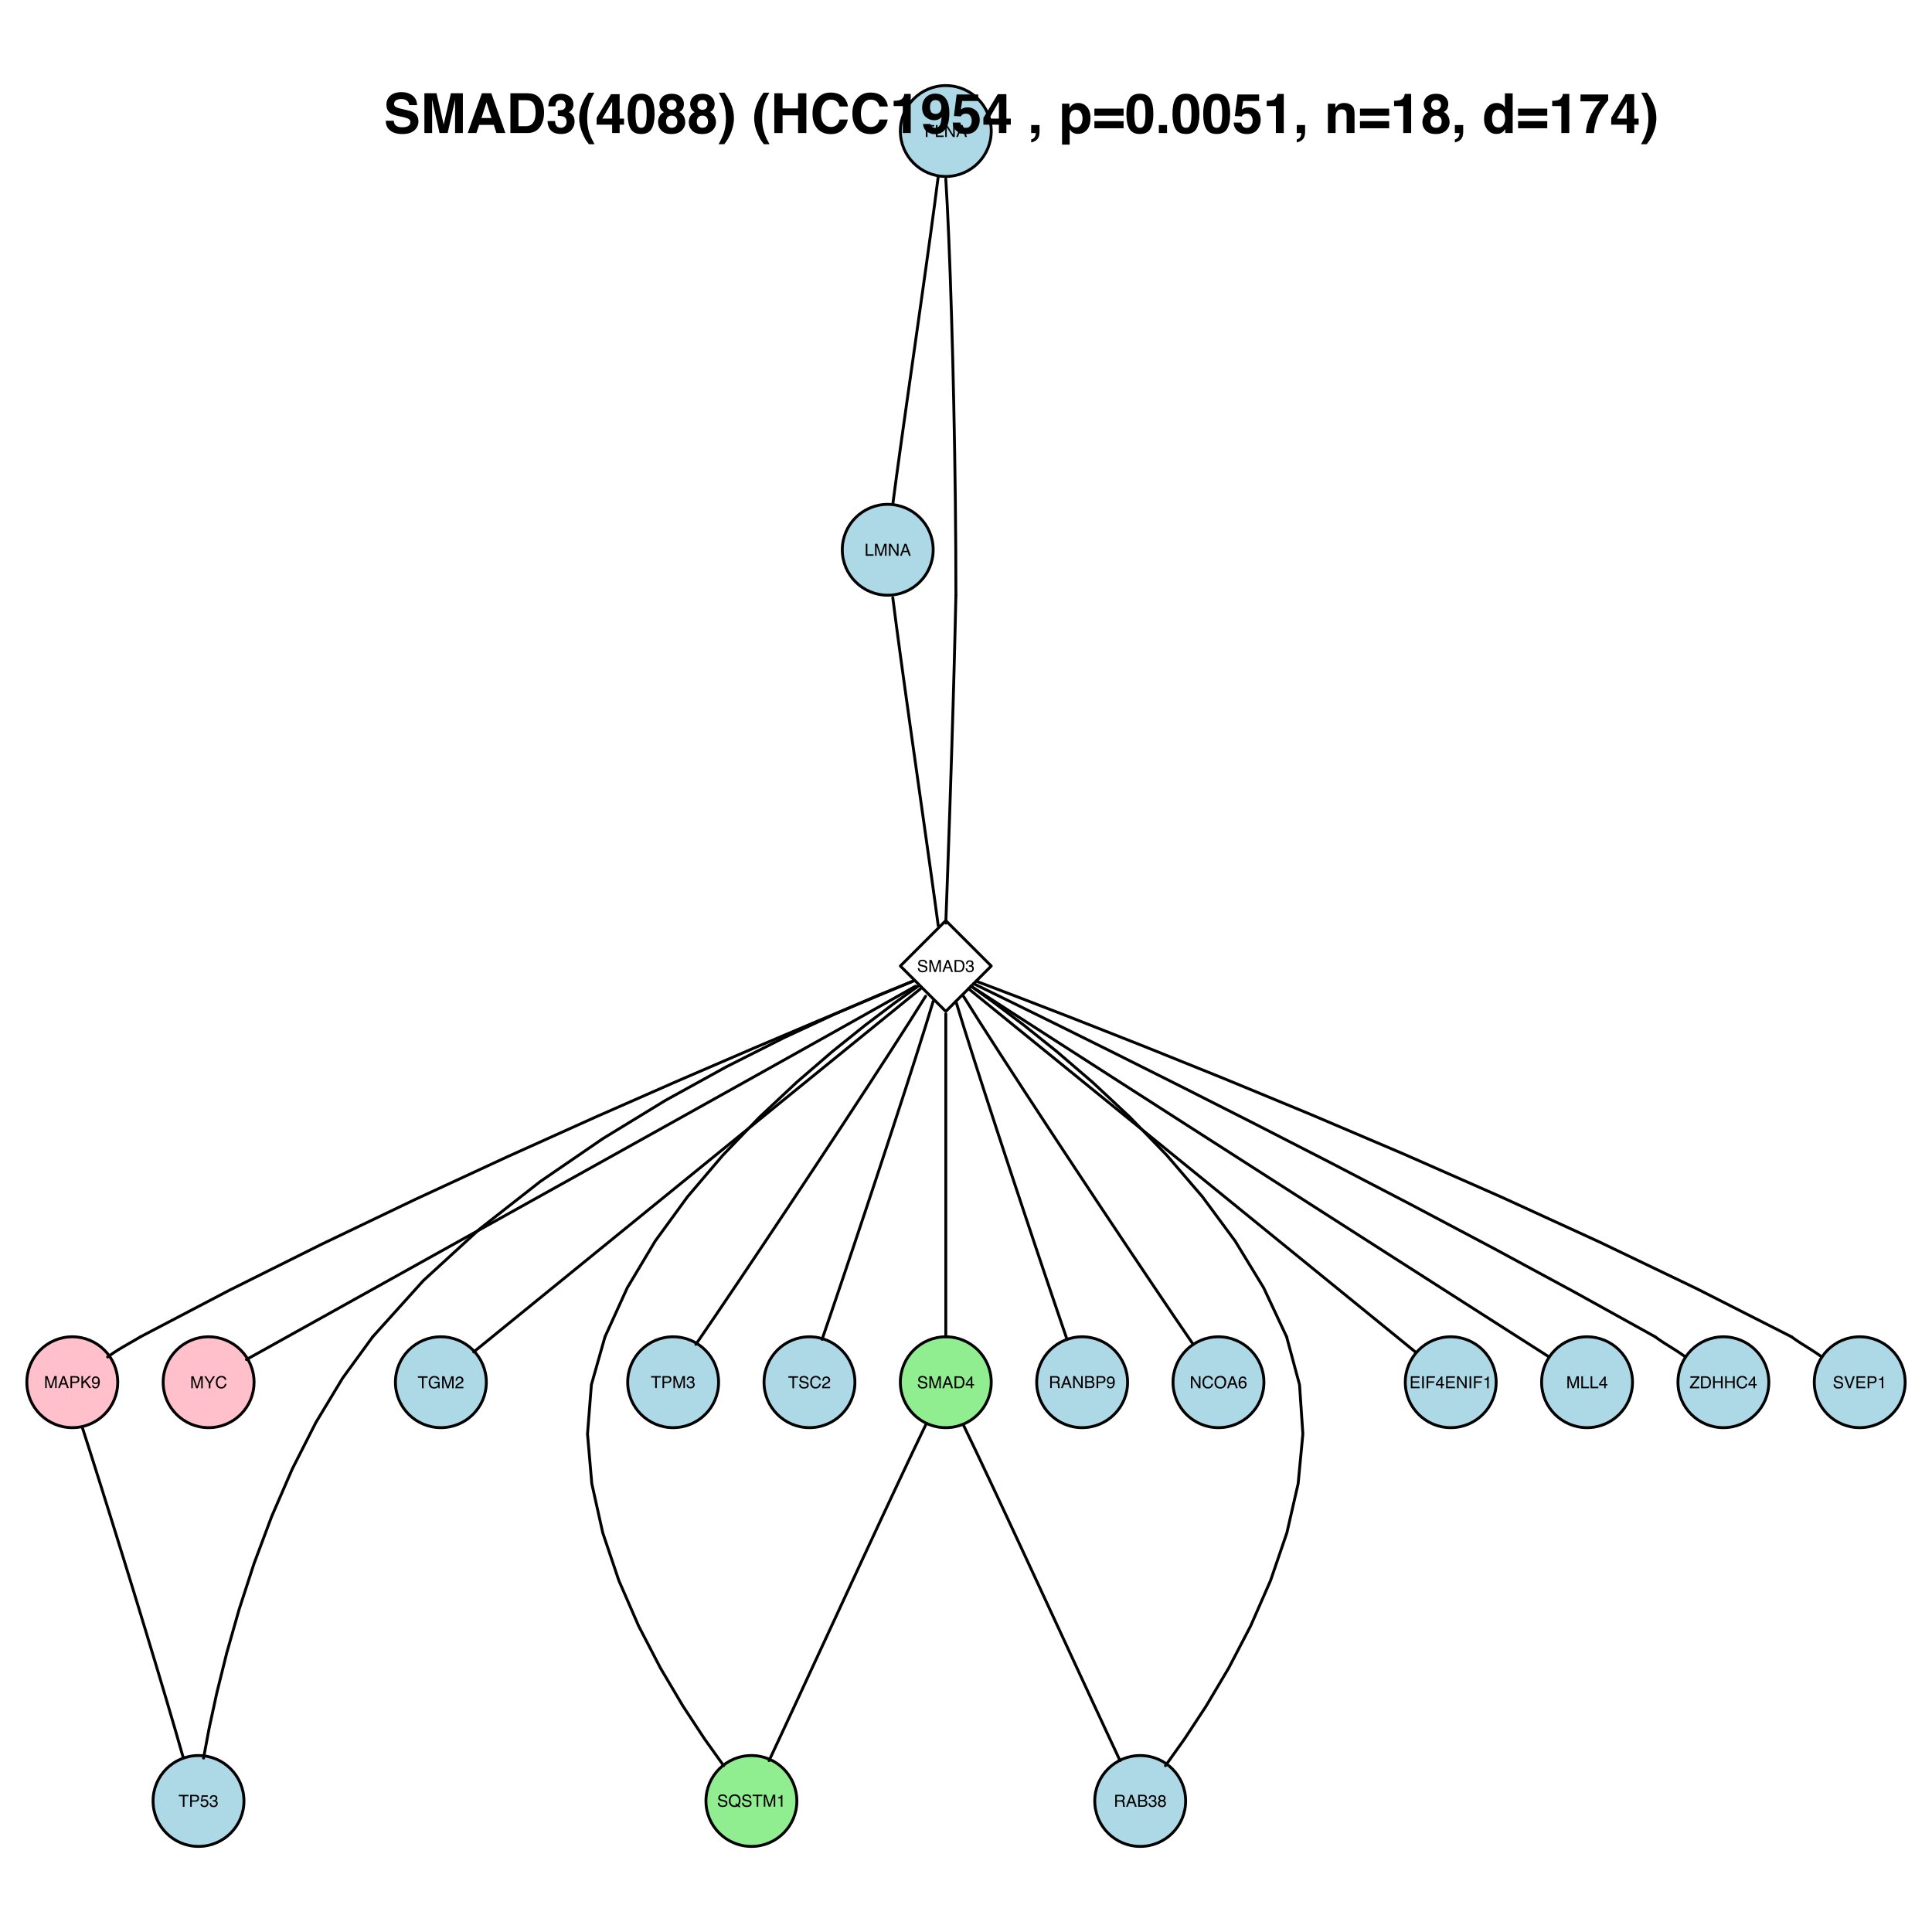 <?xml version="1.0" encoding="UTF-8"?>
<svg xmlns="http://www.w3.org/2000/svg" xmlns:xlink="http://www.w3.org/1999/xlink" width="504pt" height="504pt" viewBox="0 0 504 504" version="1.1">
<defs>
<g>
<symbol overflow="visible" id="glyph0-0">
<path style="stroke:none;" d="M 0.141 0 L 0.141 -3.125 L 2.625 -3.125 L 2.625 0 Z M 2.234 -0.391 L 2.234 -2.734 L 0.531 -2.734 L 0.531 -0.391 Z "/>
</symbol>
<symbol overflow="visible" id="glyph0-1">
<path style="stroke:none;" d="M 0.375 -3.125 L 2.547 -3.125 L 2.547 -2.75 L 0.797 -2.75 L 0.797 -1.797 L 2.328 -1.797 L 2.328 -1.422 L 0.797 -1.422 L 0.797 0 L 0.375 0 Z "/>
</symbol>
<symbol overflow="visible" id="glyph0-2">
<path style="stroke:none;" d="M 0.328 -3.125 L 0.75 -3.125 L 0.75 -0.375 L 2.344 -0.375 L 2.344 0 L 0.328 0 Z "/>
</symbol>
<symbol overflow="visible" id="glyph0-3">
<path style="stroke:none;" d="M 0.328 -3.125 L 0.828 -3.125 L 2.406 -0.594 L 2.406 -3.125 L 2.812 -3.125 L 2.812 0 L 2.344 0 L 0.734 -2.531 L 0.734 0 L 0.328 0 Z M 1.547 -3.125 Z "/>
</symbol>
<symbol overflow="visible" id="glyph0-4">
<path style="stroke:none;" d="M 1.938 -1.281 L 1.469 -2.656 L 0.953 -1.281 Z M 1.234 -3.125 L 1.719 -3.125 L 2.859 0 L 2.391 0 L 2.078 -0.938 L 0.844 -0.938 L 0.5 0 L 0.062 0 Z M 1.453 -3.125 Z "/>
</symbol>
<symbol overflow="visible" id="glyph0-5">
<path style="stroke:none;" d="M 0.328 -3.125 L 0.922 -3.125 L 1.828 -0.484 L 2.719 -3.125 L 3.312 -3.125 L 3.312 0 L 2.922 0 L 2.922 -1.844 C 2.922 -1.906 2.922 -2.008 2.922 -2.156 C 2.922 -2.312 2.922 -2.473 2.922 -2.641 L 2.031 0 L 1.609 0 L 0.719 -2.641 L 0.719 -2.547 C 0.719 -2.461 0.719 -2.344 0.719 -2.188 C 0.719 -2.031 0.719 -1.914 0.719 -1.844 L 0.719 0 L 0.328 0 Z "/>
</symbol>
<symbol overflow="visible" id="glyph0-6">
<path style="stroke:none;" d="M 0.609 -1.016 C 0.617 -0.836 0.66 -0.691 0.734 -0.578 C 0.867 -0.367 1.117 -0.266 1.484 -0.266 C 1.641 -0.266 1.781 -0.285 1.906 -0.328 C 2.164 -0.422 2.297 -0.582 2.297 -0.812 C 2.297 -0.977 2.238 -1.098 2.125 -1.172 C 2.02 -1.242 1.852 -1.305 1.625 -1.359 L 1.203 -1.453 C 0.922 -1.516 0.723 -1.582 0.609 -1.656 C 0.41 -1.789 0.312 -1.988 0.312 -2.25 C 0.312 -2.531 0.406 -2.758 0.594 -2.938 C 0.789 -3.113 1.07 -3.203 1.438 -3.203 C 1.758 -3.203 2.035 -3.125 2.266 -2.969 C 2.492 -2.812 2.609 -2.555 2.609 -2.203 L 2.219 -2.203 C 2.195 -2.367 2.148 -2.5 2.078 -2.594 C 1.953 -2.758 1.734 -2.844 1.422 -2.844 C 1.172 -2.844 0.988 -2.789 0.875 -2.688 C 0.77 -2.582 0.719 -2.457 0.719 -2.312 C 0.719 -2.164 0.781 -2.055 0.906 -1.984 C 0.988 -1.93 1.18 -1.875 1.484 -1.812 L 1.922 -1.703 C 2.129 -1.66 2.289 -1.598 2.406 -1.516 C 2.602 -1.367 2.703 -1.156 2.703 -0.875 C 2.703 -0.531 2.578 -0.281 2.328 -0.125 C 2.078 0.02 1.785 0.094 1.453 0.094 C 1.055 0.094 0.75 -0.004 0.531 -0.203 C 0.312 -0.398 0.203 -0.672 0.203 -1.016 Z M 1.469 -3.219 Z "/>
</symbol>
<symbol overflow="visible" id="glyph0-7">
<path style="stroke:none;" d="M 1.531 -0.359 C 1.676 -0.359 1.797 -0.375 1.891 -0.406 C 2.055 -0.457 2.191 -0.562 2.297 -0.719 C 2.379 -0.852 2.438 -1.02 2.469 -1.219 C 2.488 -1.332 2.5 -1.438 2.5 -1.531 C 2.5 -1.926 2.422 -2.227 2.266 -2.438 C 2.117 -2.656 1.875 -2.766 1.531 -2.766 L 0.781 -2.766 L 0.781 -0.359 Z M 0.344 -3.125 L 1.625 -3.125 C 2.051 -3.125 2.383 -2.973 2.625 -2.672 C 2.832 -2.391 2.938 -2.035 2.938 -1.609 C 2.938 -1.273 2.875 -0.977 2.75 -0.719 C 2.531 -0.238 2.148 0 1.609 0 L 0.344 0 Z "/>
</symbol>
<symbol overflow="visible" id="glyph0-8">
<path style="stroke:none;" d="M 1.125 0.078 C 0.77 0.078 0.508 -0.02 0.344 -0.219 C 0.188 -0.414 0.109 -0.656 0.109 -0.938 L 0.5 -0.938 C 0.52 -0.738 0.555 -0.594 0.609 -0.5 C 0.711 -0.344 0.895 -0.266 1.156 -0.266 C 1.352 -0.266 1.516 -0.316 1.641 -0.422 C 1.766 -0.535 1.828 -0.676 1.828 -0.844 C 1.828 -1.051 1.758 -1.195 1.625 -1.281 C 1.5 -1.363 1.32 -1.406 1.094 -1.406 C 1.07 -1.406 1.047 -1.406 1.016 -1.406 C 0.992 -1.406 0.969 -1.406 0.938 -1.406 L 0.938 -1.75 C 0.977 -1.738 1.008 -1.734 1.031 -1.734 C 1.062 -1.734 1.094 -1.734 1.125 -1.734 C 1.27 -1.734 1.391 -1.754 1.484 -1.797 C 1.641 -1.879 1.719 -2.023 1.719 -2.234 C 1.719 -2.379 1.66 -2.492 1.547 -2.578 C 1.441 -2.66 1.32 -2.703 1.188 -2.703 C 0.926 -2.703 0.75 -2.617 0.656 -2.453 C 0.602 -2.359 0.57 -2.223 0.562 -2.047 L 0.188 -2.047 C 0.188 -2.273 0.227 -2.469 0.312 -2.625 C 0.469 -2.906 0.742 -3.047 1.141 -3.047 C 1.453 -3.047 1.691 -2.977 1.859 -2.844 C 2.035 -2.707 2.125 -2.508 2.125 -2.25 C 2.125 -2.062 2.07 -1.906 1.969 -1.781 C 1.906 -1.707 1.82 -1.656 1.719 -1.625 C 1.883 -1.57 2.008 -1.484 2.094 -1.359 C 2.188 -1.234 2.234 -1.082 2.234 -0.906 C 2.234 -0.613 2.133 -0.375 1.938 -0.188 C 1.75 -0.008 1.477 0.078 1.125 0.078 Z "/>
</symbol>
<symbol overflow="visible" id="glyph0-9">
<path style="stroke:none;" d="M 1.438 -1.078 L 1.438 -2.453 L 0.469 -1.078 Z M 1.453 0 L 1.453 -0.75 L 0.109 -0.75 L 0.109 -1.125 L 1.5 -3.062 L 1.828 -3.062 L 1.828 -1.078 L 2.281 -1.078 L 2.281 -0.75 L 1.828 -0.75 L 1.828 0 Z "/>
</symbol>
<symbol overflow="visible" id="glyph0-10">
<path style="stroke:none;" d="M 0.094 -3.125 L 0.578 -3.125 L 1.484 -1.625 L 2.375 -3.125 L 2.875 -3.125 L 1.688 -1.266 L 1.688 0 L 1.266 0 L 1.266 -1.266 Z M 1.484 -3.125 Z "/>
</symbol>
<symbol overflow="visible" id="glyph0-11">
<path style="stroke:none;" d="M 1.656 -3.219 C 2.051 -3.219 2.359 -3.113 2.578 -2.906 C 2.797 -2.695 2.914 -2.457 2.938 -2.188 L 2.516 -2.188 C 2.473 -2.383 2.379 -2.539 2.234 -2.656 C 2.098 -2.781 1.906 -2.844 1.656 -2.844 C 1.344 -2.844 1.094 -2.734 0.906 -2.516 C 0.719 -2.297 0.625 -1.969 0.625 -1.531 C 0.625 -1.156 0.707 -0.852 0.875 -0.625 C 1.051 -0.406 1.305 -0.297 1.641 -0.297 C 1.953 -0.297 2.191 -0.414 2.359 -0.656 C 2.441 -0.781 2.504 -0.945 2.547 -1.156 L 2.969 -1.156 C 2.926 -0.82 2.801 -0.547 2.594 -0.328 C 2.344 -0.055 2.008 0.078 1.594 0.078 C 1.227 0.078 0.922 -0.031 0.672 -0.25 C 0.348 -0.539 0.188 -0.988 0.188 -1.594 C 0.188 -2.051 0.312 -2.43 0.562 -2.734 C 0.82 -3.055 1.188 -3.219 1.656 -3.219 Z M 1.562 -3.219 Z "/>
</symbol>
<symbol overflow="visible" id="glyph0-12">
<path style="stroke:none;" d="M 0.375 -3.125 L 1.781 -3.125 C 2.062 -3.125 2.285 -3.047 2.453 -2.891 C 2.617 -2.734 2.703 -2.516 2.703 -2.234 C 2.703 -1.984 2.625 -1.77 2.469 -1.594 C 2.32 -1.414 2.094 -1.328 1.781 -1.328 L 0.797 -1.328 L 0.797 0 L 0.375 0 Z M 2.281 -2.234 C 2.281 -2.461 2.195 -2.617 2.031 -2.703 C 1.938 -2.742 1.805 -2.766 1.641 -2.766 L 0.797 -2.766 L 0.797 -1.672 L 1.641 -1.672 C 1.828 -1.672 1.977 -1.711 2.094 -1.797 C 2.219 -1.879 2.281 -2.023 2.281 -2.234 Z "/>
</symbol>
<symbol overflow="visible" id="glyph0-13">
<path style="stroke:none;" d="M 0.328 -3.125 L 0.75 -3.125 L 0.75 -1.609 L 2.266 -3.125 L 2.859 -3.125 L 1.547 -1.859 L 2.891 0 L 2.344 0 L 1.25 -1.562 L 0.75 -1.094 L 0.75 0 L 0.328 0 Z "/>
</symbol>
<symbol overflow="visible" id="glyph0-14">
<path style="stroke:none;" d="M 0.578 -0.734 C 0.586 -0.523 0.672 -0.379 0.828 -0.297 C 0.898 -0.254 0.988 -0.234 1.094 -0.234 C 1.27 -0.234 1.422 -0.305 1.547 -0.453 C 1.68 -0.609 1.773 -0.922 1.828 -1.391 C 1.742 -1.254 1.641 -1.16 1.516 -1.109 C 1.391 -1.055 1.254 -1.031 1.109 -1.031 C 0.816 -1.031 0.582 -1.117 0.406 -1.297 C 0.238 -1.484 0.156 -1.719 0.156 -2 C 0.156 -2.281 0.238 -2.523 0.406 -2.734 C 0.57 -2.941 0.82 -3.047 1.156 -3.047 C 1.602 -3.047 1.91 -2.848 2.078 -2.453 C 2.172 -2.234 2.219 -1.957 2.219 -1.625 C 2.219 -1.25 2.16 -0.922 2.047 -0.641 C 1.859 -0.16 1.547 0.078 1.109 0.078 C 0.805 0.078 0.578 0 0.422 -0.156 C 0.266 -0.312 0.188 -0.504 0.188 -0.734 Z M 1.156 -1.359 C 1.312 -1.359 1.453 -1.406 1.578 -1.5 C 1.703 -1.602 1.766 -1.781 1.766 -2.031 C 1.766 -2.258 1.707 -2.426 1.594 -2.531 C 1.477 -2.645 1.336 -2.703 1.172 -2.703 C 0.984 -2.703 0.832 -2.641 0.719 -2.516 C 0.602 -2.391 0.547 -2.223 0.547 -2.016 C 0.547 -1.816 0.594 -1.656 0.688 -1.531 C 0.789 -1.414 0.945 -1.359 1.156 -1.359 Z "/>
</symbol>
<symbol overflow="visible" id="glyph0-15">
<path style="stroke:none;" d="M 2.609 -3.125 L 2.609 -2.75 L 1.547 -2.75 L 1.547 0 L 1.125 0 L 1.125 -2.75 L 0.062 -2.75 L 0.062 -3.125 Z "/>
</symbol>
<symbol overflow="visible" id="glyph0-16">
<path style="stroke:none;" d="M 1.688 -3.203 C 1.977 -3.203 2.234 -3.145 2.453 -3.031 C 2.754 -2.875 2.941 -2.594 3.016 -2.188 L 2.594 -2.188 C 2.539 -2.406 2.438 -2.566 2.281 -2.672 C 2.125 -2.773 1.922 -2.828 1.672 -2.828 C 1.379 -2.828 1.133 -2.719 0.938 -2.5 C 0.738 -2.289 0.641 -1.969 0.641 -1.531 C 0.641 -1.164 0.723 -0.863 0.891 -0.625 C 1.055 -0.395 1.32 -0.281 1.688 -0.281 C 1.969 -0.281 2.203 -0.359 2.391 -0.516 C 2.578 -0.68 2.672 -0.953 2.672 -1.328 L 1.688 -1.328 L 1.688 -1.672 L 3.062 -1.672 L 3.062 0 L 2.797 0 L 2.688 -0.406 C 2.551 -0.25 2.426 -0.141 2.312 -0.078 C 2.125 0.023 1.891 0.078 1.609 0.078 C 1.234 0.078 0.91 -0.039 0.641 -0.281 C 0.348 -0.582 0.203 -0.992 0.203 -1.516 C 0.203 -2.035 0.348 -2.453 0.641 -2.766 C 0.91 -3.055 1.258 -3.203 1.688 -3.203 Z M 1.609 -3.219 Z "/>
</symbol>
<symbol overflow="visible" id="glyph0-17">
<path style="stroke:none;" d="M 0.141 0 C 0.148 -0.258 0.203 -0.488 0.297 -0.688 C 0.391 -0.883 0.57 -1.062 0.844 -1.219 L 1.266 -1.453 C 1.441 -1.555 1.566 -1.645 1.641 -1.719 C 1.754 -1.844 1.812 -1.977 1.812 -2.125 C 1.812 -2.301 1.758 -2.441 1.656 -2.547 C 1.551 -2.648 1.41 -2.703 1.234 -2.703 C 0.973 -2.703 0.789 -2.602 0.688 -2.406 C 0.633 -2.301 0.602 -2.156 0.594 -1.969 L 0.203 -1.969 C 0.211 -2.227 0.266 -2.441 0.359 -2.609 C 0.523 -2.91 0.816 -3.062 1.234 -3.062 C 1.586 -3.062 1.844 -2.969 2 -2.781 C 2.164 -2.594 2.25 -2.379 2.25 -2.141 C 2.25 -1.898 2.16 -1.691 1.984 -1.516 C 1.891 -1.422 1.711 -1.301 1.453 -1.156 L 1.156 -0.984 C 1.02 -0.91 0.91 -0.836 0.828 -0.766 C 0.691 -0.648 0.602 -0.516 0.562 -0.359 L 2.234 -0.359 L 2.234 0 Z "/>
</symbol>
<symbol overflow="visible" id="glyph0-18">
<path style="stroke:none;" d="M 0.531 -0.781 C 0.562 -0.562 0.664 -0.41 0.844 -0.328 C 0.938 -0.285 1.039 -0.266 1.156 -0.266 C 1.383 -0.266 1.551 -0.332 1.656 -0.469 C 1.77 -0.613 1.828 -0.773 1.828 -0.953 C 1.828 -1.172 1.758 -1.336 1.625 -1.453 C 1.5 -1.566 1.348 -1.625 1.172 -1.625 C 1.035 -1.625 0.922 -1.598 0.828 -1.547 C 0.734 -1.492 0.648 -1.426 0.578 -1.344 L 0.25 -1.359 L 0.484 -3 L 2.062 -3 L 2.062 -2.625 L 0.766 -2.625 L 0.641 -1.781 C 0.711 -1.832 0.781 -1.875 0.844 -1.906 C 0.957 -1.945 1.086 -1.969 1.234 -1.969 C 1.516 -1.969 1.75 -1.879 1.938 -1.703 C 2.133 -1.523 2.234 -1.297 2.234 -1.016 C 2.234 -0.723 2.145 -0.469 1.969 -0.25 C 1.789 -0.031 1.508 0.078 1.125 0.078 C 0.875 0.078 0.648 0.008 0.453 -0.125 C 0.266 -0.27 0.16 -0.488 0.141 -0.781 Z "/>
</symbol>
<symbol overflow="visible" id="glyph0-19">
<path style="stroke:none;" d="M 3.188 -0.016 L 2.984 0.25 L 2.5 -0.125 C 2.383 -0.051 2.258 0 2.125 0.031 C 1.988 0.07 1.836 0.094 1.672 0.094 C 1.191 0.094 0.812 -0.066 0.531 -0.391 C 0.289 -0.691 0.172 -1.078 0.172 -1.547 C 0.172 -1.973 0.273 -2.336 0.484 -2.641 C 0.754 -3.023 1.156 -3.219 1.688 -3.219 C 2.238 -3.219 2.645 -3.039 2.906 -2.688 C 3.113 -2.406 3.219 -2.051 3.219 -1.625 C 3.219 -1.414 3.191 -1.219 3.141 -1.031 C 3.066 -0.75 2.941 -0.52 2.766 -0.344 Z M 1.719 -0.281 C 1.812 -0.281 1.895 -0.285 1.969 -0.297 C 2.051 -0.316 2.117 -0.344 2.172 -0.375 L 1.828 -0.641 L 2.047 -0.906 L 2.453 -0.594 C 2.578 -0.738 2.66 -0.898 2.703 -1.078 C 2.754 -1.266 2.781 -1.441 2.781 -1.609 C 2.781 -1.973 2.68 -2.266 2.484 -2.484 C 2.297 -2.711 2.035 -2.828 1.703 -2.828 C 1.367 -2.828 1.102 -2.719 0.906 -2.5 C 0.707 -2.289 0.609 -1.961 0.609 -1.516 C 0.609 -1.141 0.703 -0.836 0.891 -0.609 C 1.078 -0.391 1.352 -0.281 1.719 -0.281 Z "/>
</symbol>
<symbol overflow="visible" id="glyph0-20">
<path style="stroke:none;" d="M 0.422 -2.156 L 0.422 -2.453 C 0.691 -2.484 0.879 -2.531 0.984 -2.594 C 1.098 -2.656 1.18 -2.801 1.234 -3.031 L 1.547 -3.031 L 1.547 0 L 1.141 0 L 1.141 -2.156 Z "/>
</symbol>
<symbol overflow="visible" id="glyph0-21">
<path style="stroke:none;" d="M 1.781 -1.688 C 1.977 -1.688 2.133 -1.727 2.25 -1.812 C 2.375 -1.895 2.438 -2.039 2.438 -2.25 C 2.438 -2.469 2.352 -2.617 2.188 -2.703 C 2.102 -2.742 1.988 -2.766 1.844 -2.766 L 0.812 -2.766 L 0.812 -1.688 Z M 0.391 -3.125 L 1.828 -3.125 C 2.066 -3.125 2.266 -3.086 2.422 -3.016 C 2.711 -2.891 2.859 -2.645 2.859 -2.281 C 2.859 -2.094 2.816 -1.938 2.734 -1.812 C 2.66 -1.695 2.555 -1.602 2.422 -1.531 C 2.547 -1.488 2.633 -1.426 2.688 -1.344 C 2.75 -1.258 2.785 -1.129 2.797 -0.953 L 2.812 -0.531 C 2.82 -0.406 2.832 -0.316 2.844 -0.266 C 2.863 -0.16 2.91 -0.094 2.984 -0.062 L 2.984 0 L 2.453 0 C 2.441 -0.031 2.43 -0.066 2.422 -0.109 C 2.41 -0.148 2.406 -0.227 2.406 -0.344 L 2.375 -0.875 C 2.363 -1.07 2.289 -1.207 2.156 -1.281 C 2.07 -1.32 1.941 -1.344 1.766 -1.344 L 0.812 -1.344 L 0.812 0 L 0.391 0 Z "/>
</symbol>
<symbol overflow="visible" id="glyph0-22">
<path style="stroke:none;" d="M 1.5 -1.812 C 1.688 -1.812 1.828 -1.832 1.922 -1.875 C 2.078 -1.957 2.156 -2.098 2.156 -2.297 C 2.156 -2.504 2.07 -2.645 1.906 -2.719 C 1.812 -2.758 1.672 -2.781 1.484 -2.781 L 0.734 -2.781 L 0.734 -1.812 Z M 1.656 -0.359 C 1.914 -0.359 2.098 -0.438 2.203 -0.594 C 2.273 -0.688 2.312 -0.801 2.312 -0.938 C 2.312 -1.156 2.207 -1.305 2 -1.391 C 1.895 -1.441 1.754 -1.469 1.578 -1.469 L 0.734 -1.469 L 0.734 -0.359 Z M 0.328 -3.125 L 1.672 -3.125 C 2.035 -3.125 2.297 -3.016 2.453 -2.797 C 2.535 -2.672 2.578 -2.523 2.578 -2.359 C 2.578 -2.16 2.52 -1.992 2.406 -1.859 C 2.352 -1.797 2.27 -1.738 2.156 -1.688 C 2.32 -1.625 2.441 -1.555 2.516 -1.484 C 2.66 -1.336 2.734 -1.145 2.734 -0.906 C 2.734 -0.707 2.672 -0.523 2.547 -0.359 C 2.359 -0.117 2.055 0 1.641 0 L 0.328 0 Z "/>
</symbol>
<symbol overflow="visible" id="glyph0-23">
<path style="stroke:none;" d="M 1.688 -3.219 C 2.238 -3.219 2.645 -3.039 2.906 -2.688 C 3.113 -2.406 3.219 -2.051 3.219 -1.625 C 3.219 -1.156 3.098 -0.766 2.859 -0.453 C 2.586 -0.086 2.191 0.094 1.672 0.094 C 1.191 0.094 0.812 -0.066 0.531 -0.391 C 0.289 -0.691 0.172 -1.078 0.172 -1.547 C 0.172 -1.973 0.273 -2.336 0.484 -2.641 C 0.754 -3.023 1.156 -3.219 1.688 -3.219 Z M 1.719 -0.281 C 2.094 -0.281 2.363 -0.414 2.531 -0.688 C 2.695 -0.957 2.781 -1.266 2.781 -1.609 C 2.781 -1.973 2.68 -2.266 2.484 -2.484 C 2.297 -2.711 2.035 -2.828 1.703 -2.828 C 1.379 -2.828 1.113 -2.719 0.906 -2.5 C 0.707 -2.281 0.609 -1.953 0.609 -1.516 C 0.609 -1.172 0.695 -0.879 0.875 -0.641 C 1.051 -0.398 1.332 -0.281 1.719 -0.281 Z M 1.688 -3.219 Z "/>
</symbol>
<symbol overflow="visible" id="glyph0-24">
<path style="stroke:none;" d="M 1.281 -3.062 C 1.613 -3.062 1.848 -2.973 1.984 -2.797 C 2.117 -2.617 2.188 -2.438 2.188 -2.25 L 1.812 -2.25 C 1.789 -2.375 1.754 -2.469 1.703 -2.531 C 1.609 -2.656 1.469 -2.719 1.281 -2.719 C 1.062 -2.719 0.891 -2.617 0.766 -2.422 C 0.641 -2.223 0.57 -1.941 0.562 -1.578 C 0.645 -1.703 0.754 -1.797 0.891 -1.859 C 1.016 -1.922 1.148 -1.953 1.297 -1.953 C 1.555 -1.953 1.781 -1.867 1.969 -1.703 C 2.156 -1.547 2.25 -1.305 2.25 -0.984 C 2.25 -0.703 2.16 -0.453 1.984 -0.234 C 1.805 -0.023 1.551 0.078 1.219 0.078 C 0.926 0.078 0.676 -0.031 0.469 -0.25 C 0.258 -0.469 0.156 -0.832 0.156 -1.344 C 0.156 -1.719 0.203 -2.035 0.297 -2.297 C 0.473 -2.805 0.801 -3.062 1.281 -3.062 Z M 1.25 -0.266 C 1.445 -0.266 1.594 -0.332 1.688 -0.469 C 1.789 -0.602 1.844 -0.758 1.844 -0.938 C 1.844 -1.094 1.797 -1.242 1.703 -1.391 C 1.617 -1.535 1.461 -1.609 1.234 -1.609 C 1.066 -1.609 0.922 -1.551 0.797 -1.438 C 0.672 -1.332 0.609 -1.164 0.609 -0.938 C 0.609 -0.75 0.664 -0.586 0.781 -0.453 C 0.895 -0.328 1.051 -0.266 1.25 -0.266 Z "/>
</symbol>
<symbol overflow="visible" id="glyph0-25">
<path style="stroke:none;" d="M 1.188 -1.766 C 1.352 -1.766 1.484 -1.812 1.578 -1.906 C 1.672 -2 1.719 -2.113 1.719 -2.25 C 1.719 -2.363 1.672 -2.469 1.578 -2.562 C 1.492 -2.656 1.359 -2.703 1.172 -2.703 C 0.984 -2.703 0.848 -2.656 0.766 -2.562 C 0.691 -2.469 0.656 -2.359 0.656 -2.234 C 0.656 -2.086 0.707 -1.973 0.812 -1.891 C 0.914 -1.805 1.039 -1.766 1.188 -1.766 Z M 1.203 -0.266 C 1.379 -0.266 1.523 -0.312 1.641 -0.406 C 1.766 -0.5 1.828 -0.641 1.828 -0.828 C 1.828 -1.023 1.766 -1.176 1.641 -1.281 C 1.523 -1.383 1.375 -1.438 1.188 -1.438 C 1 -1.438 0.848 -1.383 0.734 -1.281 C 0.617 -1.176 0.562 -1.031 0.562 -0.844 C 0.562 -0.688 0.613 -0.551 0.719 -0.438 C 0.82 -0.32 0.984 -0.266 1.203 -0.266 Z M 0.672 -1.625 C 0.555 -1.664 0.473 -1.719 0.422 -1.781 C 0.305 -1.895 0.25 -2.039 0.25 -2.219 C 0.25 -2.445 0.328 -2.645 0.484 -2.812 C 0.648 -2.977 0.883 -3.062 1.188 -3.062 C 1.477 -3.062 1.707 -2.984 1.875 -2.828 C 2.039 -2.672 2.125 -2.488 2.125 -2.281 C 2.125 -2.094 2.078 -1.941 1.984 -1.828 C 1.93 -1.754 1.848 -1.688 1.734 -1.625 C 1.859 -1.57 1.957 -1.504 2.031 -1.422 C 2.164 -1.285 2.234 -1.102 2.234 -0.875 C 2.234 -0.602 2.141 -0.375 1.953 -0.188 C 1.773 0 1.523 0.094 1.203 0.094 C 0.898 0.094 0.645 0.016 0.438 -0.141 C 0.238 -0.305 0.141 -0.547 0.141 -0.859 C 0.141 -1.035 0.18 -1.188 0.266 -1.312 C 0.359 -1.445 0.492 -1.551 0.672 -1.625 Z "/>
</symbol>
<symbol overflow="visible" id="glyph0-26">
<path style="stroke:none;" d="M 0.375 -3.125 L 2.656 -3.125 L 2.656 -2.75 L 0.781 -2.75 L 0.781 -1.797 L 2.516 -1.797 L 2.516 -1.438 L 0.781 -1.438 L 0.781 -0.375 L 2.688 -0.375 L 2.688 0 L 0.375 0 Z M 1.531 -3.125 Z "/>
</symbol>
<symbol overflow="visible" id="glyph0-27">
<path style="stroke:none;" d="M 0.422 -3.125 L 0.859 -3.125 L 0.859 0 L 0.422 0 Z "/>
</symbol>
<symbol overflow="visible" id="glyph0-28">
<path style="stroke:none;" d="M 0.094 -0.344 L 2.016 -2.75 L 0.234 -2.75 L 0.234 -3.125 L 2.562 -3.125 L 2.562 -2.766 L 0.641 -0.375 L 2.562 -0.375 L 2.562 0 L 0.094 0 Z M 1.406 -3.125 Z "/>
</symbol>
<symbol overflow="visible" id="glyph0-29">
<path style="stroke:none;" d="M 0.344 -3.125 L 0.766 -3.125 L 0.766 -1.828 L 2.391 -1.828 L 2.391 -3.125 L 2.828 -3.125 L 2.828 0 L 2.391 0 L 2.391 -1.469 L 0.766 -1.469 L 0.766 0 L 0.344 0 Z "/>
</symbol>
<symbol overflow="visible" id="glyph0-30">
<path style="stroke:none;" d="M 0.578 -3.125 L 1.484 -0.469 L 2.359 -3.125 L 2.844 -3.125 L 1.703 0 L 1.25 0 L 0.109 -3.125 Z "/>
</symbol>
<symbol overflow="visible" id="glyph1-0">
<path style="stroke:none;" d="M 1.078 0 L 1.078 -10.375 L 9.438 -10.375 L 9.438 0 Z M 8.141 -1.297 L 8.141 -9.078 L 2.375 -9.078 L 2.375 -1.297 Z "/>
</symbol>
<symbol overflow="visible" id="glyph1-1">
<path style="stroke:none;" d="M 2.672 -3.203 C 2.734 -2.723 2.859 -2.367 3.047 -2.141 C 3.398 -1.711 4.004 -1.5 4.859 -1.5 C 5.367 -1.5 5.785 -1.555 6.109 -1.672 C 6.711 -1.879 7.016 -2.281 7.016 -2.875 C 7.016 -3.219 6.863 -3.484 6.562 -3.672 C 6.258 -3.848 5.789 -4.008 5.156 -4.156 L 4.047 -4.391 C 2.973 -4.641 2.227 -4.906 1.812 -5.188 C 1.113 -5.664 0.766 -6.414 0.766 -7.438 C 0.766 -8.363 1.102 -9.133 1.781 -9.75 C 2.457 -10.363 3.445 -10.672 4.75 -10.672 C 5.844 -10.672 6.773 -10.379 7.547 -9.797 C 8.316 -9.223 8.723 -8.383 8.766 -7.281 L 6.688 -7.281 C 6.645 -7.906 6.367 -8.348 5.859 -8.609 C 5.523 -8.785 5.109 -8.875 4.609 -8.875 C 4.047 -8.875 3.598 -8.758 3.266 -8.531 C 2.93 -8.301 2.766 -7.988 2.766 -7.594 C 2.766 -7.219 2.93 -6.941 3.266 -6.766 C 3.473 -6.641 3.922 -6.492 4.609 -6.328 L 6.406 -5.906 C 7.188 -5.719 7.773 -5.469 8.172 -5.156 C 8.797 -4.664 9.109 -3.957 9.109 -3.031 C 9.109 -2.082 8.742 -1.297 8.016 -0.672 C 7.285 -0.047 6.258 0.266 4.938 0.266 C 3.594 0.266 2.531 -0.039 1.75 -0.656 C 0.977 -1.27 0.594 -2.117 0.594 -3.203 Z M 4.766 -10.688 Z "/>
</symbol>
<symbol overflow="visible" id="glyph1-2">
<path style="stroke:none;" d="M 7.969 -10.375 L 11.094 -10.375 L 11.094 0 L 9.062 0 L 9.062 -7.016 C 9.062 -7.211 9.062 -7.492 9.062 -7.859 C 9.07 -8.223 9.078 -8.504 9.078 -8.703 L 7.125 0 L 5.016 0 L 3.062 -8.703 C 3.062 -8.504 3.062 -8.223 3.062 -7.859 C 3.07 -7.492 3.078 -7.211 3.078 -7.016 L 3.078 0 L 1.062 0 L 1.062 -10.375 L 4.219 -10.375 L 6.094 -2.219 Z "/>
</symbol>
<symbol overflow="visible" id="glyph1-3">
<path style="stroke:none;" d="M 3.938 -3.922 L 6.562 -3.922 L 5.266 -8 Z M 4.062 -10.375 L 6.516 -10.375 L 10.188 0 L 7.844 0 L 7.172 -2.125 L 3.344 -2.125 L 2.625 0 L 0.359 0 Z M 5.281 -10.375 Z "/>
</symbol>
<symbol overflow="visible" id="glyph1-4">
<path style="stroke:none;" d="M 3.203 -8.562 L 3.203 -1.797 L 5.203 -1.797 C 6.223 -1.797 6.938 -2.301 7.344 -3.312 C 7.562 -3.863 7.672 -4.523 7.672 -5.297 C 7.672 -6.348 7.504 -7.156 7.172 -7.719 C 6.836 -8.281 6.18 -8.562 5.203 -8.562 Z M 5.562 -10.375 C 6.207 -10.363 6.742 -10.285 7.172 -10.141 C 7.898 -9.898 8.488 -9.461 8.938 -8.828 C 9.289 -8.305 9.535 -7.742 9.672 -7.141 C 9.805 -6.547 9.875 -5.977 9.875 -5.438 C 9.875 -4.062 9.598 -2.895 9.047 -1.938 C 8.285 -0.645 7.125 0 5.562 0 L 1.094 0 L 1.094 -10.375 Z "/>
</symbol>
<symbol overflow="visible" id="glyph1-5">
<path style="stroke:none;" d="M 2.344 -3.125 C 2.344 -2.719 2.41 -2.383 2.547 -2.125 C 2.785 -1.625 3.227 -1.375 3.875 -1.375 C 4.27 -1.375 4.613 -1.508 4.906 -1.781 C 5.195 -2.051 5.344 -2.441 5.344 -2.953 C 5.344 -3.617 5.07 -4.066 4.531 -4.297 C 4.219 -4.422 3.727 -4.484 3.062 -4.484 L 3.062 -5.922 C 3.719 -5.93 4.176 -5.992 4.438 -6.109 C 4.875 -6.305 5.094 -6.703 5.094 -7.297 C 5.094 -7.691 4.977 -8.008 4.75 -8.25 C 4.531 -8.488 4.211 -8.609 3.797 -8.609 C 3.328 -8.609 2.977 -8.457 2.75 -8.156 C 2.531 -7.863 2.426 -7.469 2.438 -6.969 L 0.562 -6.969 C 0.582 -7.469 0.672 -7.945 0.828 -8.406 C 0.984 -8.801 1.238 -9.172 1.594 -9.516 C 1.852 -9.754 2.164 -9.938 2.531 -10.062 C 2.895 -10.188 3.336 -10.25 3.859 -10.25 C 4.836 -10.25 5.625 -9.992 6.219 -9.484 C 6.82 -8.984 7.125 -8.312 7.125 -7.469 C 7.125 -6.863 6.941 -6.352 6.578 -5.938 C 6.359 -5.688 6.125 -5.516 5.875 -5.422 C 6.062 -5.422 6.328 -5.258 6.672 -4.938 C 7.18 -4.469 7.438 -3.82 7.438 -3 C 7.438 -2.133 7.133 -1.375 6.531 -0.719 C 5.938 -0.07 5.055 0.25 3.891 0.25 C 2.441 0.25 1.438 -0.219 0.875 -1.156 C 0.57 -1.656 0.406 -2.312 0.375 -3.125 Z "/>
</symbol>
<symbol overflow="visible" id="glyph1-6">
<path style="stroke:none;" d="M 1.453 -7.75 C 1.816 -8.613 2.359 -9.539 3.078 -10.531 L 4.594 -10.531 L 4.156 -9.75 C 3.562 -8.664 3.148 -7.531 2.922 -6.344 C 2.773 -5.562 2.703 -4.711 2.703 -3.797 C 2.703 -2.359 2.91 -1.039 3.328 0.156 C 3.566 0.875 4 1.789 4.625 2.906 L 3.141 2.906 L 2.641 2.219 C 2.316 1.812 1.973 1.195 1.609 0.375 C 0.953 -1.082 0.625 -2.516 0.625 -3.922 C 0.625 -5.211 0.898 -6.488 1.453 -7.75 Z "/>
</symbol>
<symbol overflow="visible" id="glyph1-7">
<path style="stroke:none;" d="M 7.531 -2.188 L 6.375 -2.188 L 6.375 0 L 4.422 0 L 4.422 -2.188 L 0.375 -2.188 L 0.375 -3.953 L 4.125 -10.141 L 6.375 -10.141 L 6.375 -3.766 L 7.531 -3.766 Z M 4.422 -3.766 L 4.422 -8.172 L 1.859 -3.766 Z "/>
</symbol>
<symbol overflow="visible" id="glyph1-8">
<path style="stroke:none;" d="M 2.5 -5 C 2.5 -3.832 2.594 -2.938 2.781 -2.312 C 2.977 -1.688 3.375 -1.375 3.969 -1.375 C 4.562 -1.375 4.953 -1.688 5.141 -2.312 C 5.328 -2.938 5.422 -3.832 5.422 -5 C 5.422 -6.227 5.328 -7.133 5.141 -7.719 C 4.953 -8.312 4.562 -8.609 3.969 -8.609 C 3.375 -8.609 2.977 -8.312 2.781 -7.719 C 2.594 -7.133 2.5 -6.227 2.5 -5 Z M 3.969 -10.266 C 5.27 -10.266 6.18 -9.805 6.703 -8.891 C 7.223 -7.984 7.484 -6.688 7.484 -5 C 7.484 -3.312 7.223 -2.016 6.703 -1.109 C 6.18 -0.203 5.27 0.25 3.969 0.25 C 2.664 0.25 1.754 -0.203 1.234 -1.109 C 0.711 -2.016 0.453 -3.312 0.453 -5 C 0.453 -6.688 0.711 -7.984 1.234 -8.891 C 1.754 -9.805 2.664 -10.266 3.969 -10.266 Z "/>
</symbol>
<symbol overflow="visible" id="glyph1-9">
<path style="stroke:none;" d="M 2.469 -2.969 C 2.469 -2.457 2.598 -2.062 2.859 -1.781 C 3.117 -1.508 3.477 -1.375 3.938 -1.375 C 4.395 -1.375 4.754 -1.508 5.016 -1.781 C 5.273 -2.062 5.406 -2.457 5.406 -2.969 C 5.406 -3.488 5.27 -3.879 5 -4.141 C 4.738 -4.41 4.383 -4.547 3.938 -4.547 C 3.477 -4.547 3.117 -4.41 2.859 -4.141 C 2.598 -3.879 2.469 -3.488 2.469 -2.969 Z M 0.375 -2.828 C 0.375 -3.398 0.504 -3.914 0.766 -4.375 C 1.023 -4.844 1.406 -5.195 1.906 -5.438 C 1.414 -5.758 1.098 -6.109 0.953 -6.484 C 0.805 -6.867 0.734 -7.227 0.734 -7.562 C 0.734 -8.312 1.008 -8.945 1.562 -9.469 C 2.125 -9.988 2.914 -10.25 3.938 -10.25 C 4.945 -10.25 5.727 -9.988 6.281 -9.469 C 6.844 -8.945 7.125 -8.312 7.125 -7.562 C 7.125 -7.227 7.051 -6.867 6.906 -6.484 C 6.758 -6.109 6.441 -5.781 5.953 -5.5 C 6.453 -5.219 6.828 -4.844 7.078 -4.375 C 7.336 -3.914 7.469 -3.398 7.469 -2.828 C 7.469 -1.973 7.148 -1.242 6.516 -0.641 C 5.879 -0.035 4.988 0.266 3.844 0.266 C 2.707 0.266 1.844 -0.035 1.25 -0.641 C 0.664 -1.242 0.375 -1.973 0.375 -2.828 Z M 2.641 -7.344 C 2.641 -6.969 2.754 -6.66 2.984 -6.422 C 3.211 -6.191 3.531 -6.078 3.938 -6.078 C 4.344 -6.078 4.656 -6.191 4.875 -6.422 C 5.102 -6.66 5.219 -6.969 5.219 -7.344 C 5.219 -7.75 5.102 -8.062 4.875 -8.281 C 4.656 -8.508 4.344 -8.625 3.938 -8.625 C 3.531 -8.625 3.211 -8.508 2.984 -8.281 C 2.754 -8.062 2.641 -7.75 2.641 -7.344 Z "/>
</symbol>
<symbol overflow="visible" id="glyph1-10">
<path style="stroke:none;" d="M 1.688 -10.531 C 2.406 -9.539 2.945 -8.613 3.312 -7.75 C 3.863 -6.488 4.141 -5.211 4.141 -3.922 C 4.141 -2.516 3.816 -1.082 3.172 0.375 C 2.797 1.195 2.445 1.812 2.125 2.219 L 1.625 2.906 L 0.141 2.906 C 0.766 1.789 1.195 0.875 1.438 0.156 C 1.852 -1.039 2.062 -2.359 2.062 -3.797 C 2.062 -4.711 1.988 -5.562 1.844 -6.344 C 1.613 -7.531 1.203 -8.664 0.609 -9.75 L 0.188 -10.531 Z "/>
</symbol>
<symbol overflow="visible" id="glyph1-11">
<path style="stroke:none;" d=""/>
</symbol>
<symbol overflow="visible" id="glyph1-12">
<path style="stroke:none;" d="M 1.078 0 L 1.078 -10.375 L 3.234 -10.375 L 3.234 -6.422 L 7.281 -6.422 L 7.281 -10.375 L 9.438 -10.375 L 9.438 0 L 7.281 0 L 7.281 -4.625 L 3.234 -4.625 L 3.234 0 Z "/>
</symbol>
<symbol overflow="visible" id="glyph1-13">
<path style="stroke:none;" d="M 0.641 -5.094 C 0.641 -6.906 1.129 -8.301 2.109 -9.281 C 2.953 -10.133 4.023 -10.562 5.328 -10.562 C 7.066 -10.562 8.344 -9.988 9.156 -8.844 C 9.594 -8.207 9.832 -7.566 9.875 -6.922 L 7.703 -6.922 C 7.555 -7.41 7.375 -7.785 7.156 -8.047 C 6.758 -8.492 6.176 -8.719 5.406 -8.719 C 4.625 -8.719 4.004 -8.398 3.547 -7.766 C 3.086 -7.129 2.859 -6.227 2.859 -5.062 C 2.859 -3.895 3.098 -3.02 3.578 -2.438 C 4.066 -1.863 4.68 -1.578 5.422 -1.578 C 6.18 -1.578 6.758 -1.828 7.156 -2.328 C 7.375 -2.598 7.555 -3 7.703 -3.531 L 9.844 -3.531 C 9.656 -2.406 9.176 -1.488 8.406 -0.781 C 7.633 -0.07 6.645 0.281 5.438 0.281 C 3.945 0.281 2.773 -0.191 1.922 -1.141 C 1.066 -2.109 0.641 -3.426 0.641 -5.094 Z M 5.266 -10.688 Z "/>
</symbol>
<symbol overflow="visible" id="glyph1-14">
<path style="stroke:none;" d="M 1 -7.031 L 1 -8.406 C 1.633 -8.426 2.078 -8.469 2.328 -8.531 C 2.734 -8.613 3.062 -8.789 3.312 -9.062 C 3.488 -9.238 3.617 -9.484 3.703 -9.797 C 3.754 -9.973 3.781 -10.109 3.781 -10.203 L 5.453 -10.203 L 5.453 0 L 3.391 0 L 3.391 -7.031 Z "/>
</symbol>
<symbol overflow="visible" id="glyph1-15">
<path style="stroke:none;" d="M 0.422 -6.609 C 0.422 -7.703 0.738 -8.586 1.375 -9.266 C 2.008 -9.941 2.828 -10.281 3.828 -10.281 C 5.379 -10.281 6.445 -9.594 7.031 -8.219 C 7.352 -7.445 7.516 -6.426 7.516 -5.156 C 7.516 -3.914 7.359 -2.883 7.047 -2.062 C 6.441 -0.488 5.344 0.297 3.75 0.297 C 2.977 0.297 2.285 0.07 1.672 -0.375 C 1.066 -0.832 0.723 -1.492 0.641 -2.359 L 2.625 -2.359 C 2.676 -2.055 2.801 -1.812 3 -1.625 C 3.207 -1.438 3.484 -1.344 3.828 -1.344 C 4.492 -1.344 4.957 -1.711 5.219 -2.453 C 5.363 -2.848 5.457 -3.438 5.5 -4.219 C 5.312 -3.988 5.117 -3.812 4.922 -3.688 C 4.547 -3.457 4.082 -3.344 3.531 -3.344 C 2.719 -3.344 1.992 -3.625 1.359 -4.188 C 0.734 -4.75 0.422 -5.555 0.422 -6.609 Z M 3.969 -4.984 C 4.238 -4.984 4.5 -5.062 4.75 -5.219 C 5.207 -5.508 5.438 -6.016 5.438 -6.734 C 5.438 -7.305 5.301 -7.758 5.031 -8.094 C 4.758 -8.438 4.391 -8.609 3.922 -8.609 C 3.578 -8.609 3.281 -8.516 3.031 -8.328 C 2.656 -8.023 2.469 -7.516 2.469 -6.797 C 2.469 -6.191 2.586 -5.738 2.828 -5.438 C 3.078 -5.133 3.457 -4.984 3.969 -4.984 Z "/>
</symbol>
<symbol overflow="visible" id="glyph1-16">
<path style="stroke:none;" d="M 2.375 -2.734 C 2.457 -2.297 2.609 -1.957 2.828 -1.719 C 3.055 -1.477 3.383 -1.359 3.812 -1.359 C 4.312 -1.359 4.691 -1.531 4.953 -1.875 C 5.211 -2.227 5.344 -2.672 5.344 -3.203 C 5.344 -3.723 5.219 -4.16 4.969 -4.516 C 4.727 -4.879 4.352 -5.062 3.844 -5.062 C 3.594 -5.062 3.379 -5.031 3.203 -4.969 C 2.891 -4.852 2.656 -4.645 2.5 -4.344 L 0.703 -4.438 L 1.406 -10.062 L 7.031 -10.062 L 7.031 -8.359 L 2.859 -8.359 L 2.5 -6.141 C 2.812 -6.336 3.051 -6.469 3.219 -6.531 C 3.508 -6.645 3.863 -6.703 4.281 -6.703 C 5.125 -6.703 5.859 -6.414 6.484 -5.844 C 7.117 -5.281 7.438 -4.457 7.438 -3.375 C 7.438 -2.426 7.133 -1.582 6.531 -0.844 C 5.926 -0.102 5.02 0.266 3.812 0.266 C 2.844 0.266 2.047 0.004 1.422 -0.516 C 0.797 -1.035 0.445 -1.773 0.375 -2.734 Z "/>
</symbol>
<symbol overflow="visible" id="glyph1-17">
<path style="stroke:none;" d="M 0.828 1.672 C 1.234 1.555 1.531 1.363 1.719 1.094 C 1.906 0.832 2.016 0.469 2.047 0 L 0.828 0 L 0.828 -2.094 L 3 -2.094 L 3 -0.281 C 3 0.039 2.957 0.375 2.875 0.719 C 2.789 1.062 2.633 1.363 2.406 1.625 C 2.156 1.895 1.859 2.098 1.516 2.234 C 1.18 2.367 0.953 2.438 0.828 2.438 Z "/>
</symbol>
<symbol overflow="visible" id="glyph1-18">
<path style="stroke:none;" d="M 6.219 -3.828 C 6.219 -4.422 6.082 -4.941 5.812 -5.391 C 5.539 -5.848 5.102 -6.078 4.5 -6.078 C 3.77 -6.078 3.27 -5.734 3 -5.047 C 2.863 -4.68 2.797 -4.219 2.797 -3.656 C 2.797 -2.77 3.031 -2.145 3.5 -1.781 C 3.781 -1.57 4.113 -1.469 4.5 -1.469 C 5.062 -1.469 5.488 -1.68 5.781 -2.109 C 6.07 -2.535 6.219 -3.109 6.219 -3.828 Z M 5.078 -7.844 C 5.973 -7.844 6.727 -7.508 7.344 -6.844 C 7.969 -6.188 8.281 -5.219 8.281 -3.938 C 8.281 -2.582 7.977 -1.551 7.375 -0.844 C 6.77 -0.133 5.988 0.219 5.031 0.219 C 4.414 0.219 3.91 0.066 3.516 -0.234 C 3.285 -0.41 3.066 -0.66 2.859 -0.984 L 2.859 3.016 L 0.875 3.016 L 0.875 -7.672 L 2.797 -7.672 L 2.797 -6.531 C 3.016 -6.863 3.242 -7.129 3.484 -7.328 C 3.93 -7.672 4.461 -7.844 5.078 -7.844 Z "/>
</symbol>
<symbol overflow="visible" id="glyph1-19">
<path style="stroke:none;" d="M 8.125 -6.375 L 8.125 -4.531 L 0.516 -4.531 L 0.516 -6.375 Z M 8.125 -3.094 L 8.125 -1.25 L 0.516 -1.25 L 0.516 -3.094 Z "/>
</symbol>
<symbol overflow="visible" id="glyph1-20">
<path style="stroke:none;" d="M 0.906 -2.094 L 3.031 -2.094 L 3.031 0 L 0.906 0 Z "/>
</symbol>
<symbol overflow="visible" id="glyph1-21">
<path style="stroke:none;" d="M 5.188 -7.844 C 5.977 -7.844 6.625 -7.633 7.125 -7.219 C 7.633 -6.812 7.891 -6.125 7.891 -5.156 L 7.891 0 L 5.828 0 L 5.828 -4.656 C 5.828 -5.062 5.773 -5.375 5.672 -5.594 C 5.473 -5.988 5.098 -6.188 4.547 -6.188 C 3.867 -6.188 3.398 -5.895 3.141 -5.312 C 3.016 -5.008 2.953 -4.625 2.953 -4.156 L 2.953 0 L 0.953 0 L 0.953 -7.656 L 2.891 -7.656 L 2.891 -6.531 C 3.141 -6.926 3.379 -7.211 3.609 -7.391 C 4.023 -7.691 4.551 -7.844 5.188 -7.844 Z M 4.453 -7.875 Z "/>
</symbol>
<symbol overflow="visible" id="glyph1-22">
<path style="stroke:none;" d="M 3.766 -7.844 C 4.223 -7.844 4.633 -7.738 5 -7.531 C 5.363 -7.332 5.656 -7.055 5.875 -6.703 L 5.875 -10.359 L 7.906 -10.359 L 7.906 0 L 5.969 0 L 5.969 -1.062 C 5.676 -0.602 5.348 -0.27 4.984 -0.062 C 4.617 0.133 4.164 0.234 3.625 0.234 C 2.727 0.234 1.973 -0.125 1.359 -0.844 C 0.742 -1.57 0.438 -2.504 0.438 -3.641 C 0.438 -4.941 0.738 -5.969 1.344 -6.719 C 1.945 -7.469 2.754 -7.844 3.766 -7.844 Z M 4.203 -1.453 C 4.766 -1.453 5.191 -1.66 5.484 -2.078 C 5.785 -2.504 5.938 -3.051 5.938 -3.719 C 5.938 -4.656 5.695 -5.328 5.219 -5.734 C 4.938 -5.973 4.602 -6.094 4.219 -6.094 C 3.625 -6.094 3.191 -5.867 2.922 -5.422 C 2.648 -4.984 2.516 -4.438 2.516 -3.781 C 2.516 -3.07 2.648 -2.504 2.922 -2.078 C 3.203 -1.66 3.629 -1.453 4.203 -1.453 Z "/>
</symbol>
<symbol overflow="visible" id="glyph1-23">
<path style="stroke:none;" d="M 7.594 -8.5 C 7.289 -8.195 6.875 -7.664 6.344 -6.906 C 5.812 -6.156 5.363 -5.379 5 -4.578 C 4.719 -3.941 4.461 -3.164 4.234 -2.25 C 4.004 -1.332 3.891 -0.582 3.891 0 L 1.797 0 C 1.859 -1.832 2.461 -3.734 3.609 -5.703 C 4.336 -6.93 4.953 -7.785 5.453 -8.266 L 0.359 -8.266 L 0.391 -10.062 L 7.594 -10.062 Z "/>
</symbol>
</g>
</defs>
<g id="surface17993">
<rect x="0" y="0" width="504" height="504" style="fill:rgb(100%,100%,100%);fill-opacity:1;stroke:none;"/>
<path style="fill-rule:nonzero;fill:rgb(67.843%,84.706%,90.196%);fill-opacity:1;stroke-width:0.75;stroke-linecap:round;stroke-linejoin:round;stroke:rgb(0%,0%,0%);stroke-opacity:1;stroke-miterlimit:10;" d="M 258.586 34.18 C 258.586 40.727 253.277 46.035 246.73 46.035 C 240.184 46.035 234.875 40.727 234.875 34.18 C 234.875 27.633 240.184 22.324 246.73 22.324 C 253.277 22.324 258.586 27.633 258.586 34.18 "/>
<path style="fill-rule:nonzero;fill:rgb(67.843%,84.706%,90.196%);fill-opacity:1;stroke-width:0.75;stroke-linecap:round;stroke-linejoin:round;stroke:rgb(0%,0%,0%);stroke-opacity:1;stroke-miterlimit:10;" d="M 243.438 143.418 C 243.438 149.965 238.129 155.273 231.582 155.273 C 225.035 155.273 219.727 149.965 219.727 143.418 C 219.727 136.871 225.035 131.566 231.582 131.566 C 238.129 131.566 243.438 136.871 243.438 143.418 "/>
<path style="fill-rule:nonzero;fill:rgb(56.471%,93.333%,56.471%);fill-opacity:1;stroke-width:0.75;stroke-linecap:round;stroke-linejoin:round;stroke:rgb(0%,0%,0%);stroke-opacity:1;stroke-miterlimit:10;" d="M 258.586 360.582 C 258.586 367.129 253.277 372.434 246.73 372.434 C 240.184 372.434 234.875 367.129 234.875 360.582 C 234.875 354.035 240.184 348.727 246.73 348.727 C 253.277 348.727 258.586 354.035 258.586 360.582 "/>
<path style="fill-rule:nonzero;fill:rgb(100%,75.294%,79.608%);fill-opacity:1;stroke-width:0.75;stroke-linecap:round;stroke-linejoin:round;stroke:rgb(0%,0%,0%);stroke-opacity:1;stroke-miterlimit:10;" d="M 66.273 360.582 C 66.273 367.129 60.965 372.434 54.418 372.434 C 47.871 372.434 42.566 367.129 42.566 360.582 C 42.566 354.035 47.871 348.727 54.418 348.727 C 60.965 348.727 66.273 354.035 66.273 360.582 "/>
<path style="fill-rule:nonzero;fill:rgb(100%,75.294%,79.608%);fill-opacity:1;stroke-width:0.75;stroke-linecap:round;stroke-linejoin:round;stroke:rgb(0%,0%,0%);stroke-opacity:1;stroke-miterlimit:10;" d="M 30.711 360.582 C 30.711 367.129 25.402 372.434 18.855 372.434 C 12.309 372.434 7 367.129 7 360.582 C 7 354.035 12.309 348.727 18.855 348.727 C 25.402 348.727 30.711 354.035 30.711 360.582 "/>
<path style="fill-rule:nonzero;fill:rgb(67.843%,84.706%,90.196%);fill-opacity:1;stroke-width:0.75;stroke-linecap:round;stroke-linejoin:round;stroke:rgb(0%,0%,0%);stroke-opacity:1;stroke-miterlimit:10;" d="M 126.867 360.582 C 126.867 367.129 121.559 372.434 115.012 372.434 C 108.465 372.434 103.156 367.129 103.156 360.582 C 103.156 354.035 108.465 348.727 115.012 348.727 C 121.559 348.727 126.867 354.035 126.867 360.582 "/>
<path style="fill-rule:nonzero;fill:rgb(67.843%,84.706%,90.196%);fill-opacity:1;stroke-width:0.75;stroke-linecap:round;stroke-linejoin:round;stroke:rgb(0%,0%,0%);stroke-opacity:1;stroke-miterlimit:10;" d="M 63.641 469.82 C 63.641 476.367 58.332 481.676 51.785 481.676 C 45.238 481.676 39.93 476.367 39.93 469.82 C 39.93 463.273 45.238 457.965 51.785 457.965 C 58.332 457.965 63.641 463.273 63.641 469.82 "/>
<path style="fill-rule:nonzero;fill:rgb(67.843%,84.706%,90.196%);fill-opacity:1;stroke-width:0.75;stroke-linecap:round;stroke-linejoin:round;stroke:rgb(0%,0%,0%);stroke-opacity:1;stroke-miterlimit:10;" d="M 187.457 360.582 C 187.457 367.129 182.148 372.434 175.602 372.434 C 169.055 372.434 163.746 367.129 163.746 360.582 C 163.746 354.035 169.055 348.727 175.602 348.727 C 182.148 348.727 187.457 354.035 187.457 360.582 "/>
<path style="fill-rule:nonzero;fill:rgb(67.843%,84.706%,90.196%);fill-opacity:1;stroke-width:0.75;stroke-linecap:round;stroke-linejoin:round;stroke:rgb(0%,0%,0%);stroke-opacity:1;stroke-miterlimit:10;" d="M 223.023 360.582 C 223.023 367.129 217.715 372.434 211.168 372.434 C 204.621 372.434 199.312 367.129 199.312 360.582 C 199.312 354.035 204.621 348.727 211.168 348.727 C 217.715 348.727 223.023 354.035 223.023 360.582 "/>
<path style="fill-rule:nonzero;fill:rgb(56.471%,93.333%,56.471%);fill-opacity:1;stroke-width:0.75;stroke-linecap:round;stroke-linejoin:round;stroke:rgb(0%,0%,0%);stroke-opacity:1;stroke-miterlimit:10;" d="M 207.875 469.82 C 207.875 476.367 202.566 481.676 196.02 481.676 C 189.473 481.676 184.164 476.367 184.164 469.82 C 184.164 463.273 189.473 457.965 196.02 457.965 C 202.566 457.965 207.875 463.273 207.875 469.82 "/>
<path style="fill-rule:nonzero;fill:rgb(67.843%,84.706%,90.196%);fill-opacity:1;stroke-width:0.75;stroke-linecap:round;stroke-linejoin:round;stroke:rgb(0%,0%,0%);stroke-opacity:1;stroke-miterlimit:10;" d="M 294.152 360.582 C 294.152 367.129 288.844 372.434 282.297 372.434 C 275.75 372.434 270.441 367.129 270.441 360.582 C 270.441 354.035 275.75 348.727 282.297 348.727 C 288.844 348.727 294.152 354.035 294.152 360.582 "/>
<path style="fill-rule:nonzero;fill:rgb(67.843%,84.706%,90.196%);fill-opacity:1;stroke-width:0.75;stroke-linecap:round;stroke-linejoin:round;stroke:rgb(0%,0%,0%);stroke-opacity:1;stroke-miterlimit:10;" d="M 329.715 360.582 C 329.715 367.129 324.406 372.434 317.859 372.434 C 311.312 372.434 306.004 367.129 306.004 360.582 C 306.004 354.035 311.312 348.727 317.859 348.727 C 324.406 348.727 329.715 354.035 329.715 360.582 "/>
<path style="fill-rule:nonzero;fill:rgb(67.843%,84.706%,90.196%);fill-opacity:1;stroke-width:0.75;stroke-linecap:round;stroke-linejoin:round;stroke:rgb(0%,0%,0%);stroke-opacity:1;stroke-miterlimit:10;" d="M 309.297 469.82 C 309.297 476.367 303.992 481.676 297.445 481.676 C 290.895 481.676 285.59 476.367 285.59 469.82 C 285.59 463.273 290.895 457.965 297.445 457.965 C 303.992 457.965 309.297 463.273 309.297 469.82 "/>
<path style="fill-rule:nonzero;fill:rgb(67.843%,84.706%,90.196%);fill-opacity:1;stroke-width:0.75;stroke-linecap:round;stroke-linejoin:round;stroke:rgb(0%,0%,0%);stroke-opacity:1;stroke-miterlimit:10;" d="M 390.305 360.582 C 390.305 367.129 385 372.434 378.453 372.434 C 371.906 372.434 366.598 367.129 366.598 360.582 C 366.598 354.035 371.906 348.727 378.453 348.727 C 385 348.727 390.305 354.035 390.305 360.582 "/>
<path style="fill-rule:nonzero;fill:rgb(67.843%,84.706%,90.196%);fill-opacity:1;stroke-width:0.75;stroke-linecap:round;stroke-linejoin:round;stroke:rgb(0%,0%,0%);stroke-opacity:1;stroke-miterlimit:10;" d="M 425.871 360.582 C 425.871 367.129 420.562 372.434 414.016 372.434 C 407.469 372.434 402.16 367.129 402.16 360.582 C 402.16 354.035 407.469 348.727 414.016 348.727 C 420.562 348.727 425.871 354.035 425.871 360.582 "/>
<path style="fill-rule:nonzero;fill:rgb(67.843%,84.706%,90.196%);fill-opacity:1;stroke-width:0.75;stroke-linecap:round;stroke-linejoin:round;stroke:rgb(0%,0%,0%);stroke-opacity:1;stroke-miterlimit:10;" d="M 461.434 360.582 C 461.434 367.129 456.129 372.434 449.582 372.434 C 443.035 372.434 437.727 367.129 437.727 360.582 C 437.727 354.035 443.035 348.727 449.582 348.727 C 456.129 348.727 461.434 354.035 461.434 360.582 "/>
<path style="fill-rule:nonzero;fill:rgb(67.843%,84.706%,90.196%);fill-opacity:1;stroke-width:0.75;stroke-linecap:round;stroke-linejoin:round;stroke:rgb(0%,0%,0%);stroke-opacity:1;stroke-miterlimit:10;" d="M 497 360.582 C 497 367.129 491.691 372.434 485.145 372.434 C 478.598 372.434 473.289 367.129 473.289 360.582 C 473.289 354.035 478.598 348.727 485.145 348.727 C 491.691 348.727 497 354.035 497 360.582 "/>
<path style="fill:none;stroke-width:0.75;stroke-linecap:round;stroke-linejoin:round;stroke:rgb(0%,0%,0%);stroke-opacity:1;stroke-miterlimit:10;" d="M 234.875 252 L 246.73 240.156 L 258.586 252 L 246.73 263.844 L 234.875 252 "/>
<g style="fill:rgb(0%,0%,0%);fill-opacity:1;">
  <use xlink:href="#glyph0-1" x="241.16" y="35.742"/>
  <use xlink:href="#glyph0-2" x="243.823" y="35.742"/>
  <use xlink:href="#glyph0-3" x="246.248" y="35.742"/>
  <use xlink:href="#glyph0-4" x="249.396" y="35.742"/>
</g>
<g style="fill:rgb(0%,0%,0%);fill-opacity:1;">
  <use xlink:href="#glyph0-2" x="225.527" y="144.98"/>
  <use xlink:href="#glyph0-5" x="227.952" y="144.98"/>
  <use xlink:href="#glyph0-3" x="231.583" y="144.98"/>
  <use xlink:href="#glyph0-4" x="234.731" y="144.98"/>
</g>
<g style="fill:rgb(0%,0%,0%);fill-opacity:1;">
  <use xlink:href="#glyph0-6" x="239.223" y="253.562"/>
  <use xlink:href="#glyph0-5" x="242.13" y="253.562"/>
  <use xlink:href="#glyph0-4" x="245.762" y="253.562"/>
  <use xlink:href="#glyph0-7" x="248.669" y="253.562"/>
  <use xlink:href="#glyph0-8" x="251.818" y="253.562"/>
</g>
<g style="fill:rgb(0%,0%,0%);fill-opacity:1;">
  <use xlink:href="#glyph0-6" x="239.223" y="362.145"/>
  <use xlink:href="#glyph0-5" x="242.13" y="362.145"/>
  <use xlink:href="#glyph0-4" x="245.762" y="362.145"/>
  <use xlink:href="#glyph0-7" x="248.669" y="362.145"/>
  <use xlink:href="#glyph0-9" x="251.818" y="362.145"/>
</g>
<g style="fill:rgb(0%,0%,0%);fill-opacity:1;">
  <use xlink:href="#glyph0-5" x="49.574" y="362.152"/>
  <use xlink:href="#glyph0-10" x="53.206" y="362.152"/>
  <use xlink:href="#glyph0-11" x="56.113" y="362.152"/>
</g>
<g style="fill:rgb(0%,0%,0%);fill-opacity:1;">
  <use xlink:href="#glyph0-5" x="11.465" y="362.105"/>
  <use xlink:href="#glyph0-4" x="15.096" y="362.105"/>
  <use xlink:href="#glyph0-12" x="18.004" y="362.105"/>
  <use xlink:href="#glyph0-13" x="20.912" y="362.105"/>
  <use xlink:href="#glyph0-14" x="23.819" y="362.105"/>
</g>
<g style="fill:rgb(0%,0%,0%);fill-opacity:1;">
  <use xlink:href="#glyph0-15" x="108.957" y="362.152"/>
  <use xlink:href="#glyph0-16" x="111.62" y="362.152"/>
  <use xlink:href="#glyph0-5" x="115.011" y="362.152"/>
  <use xlink:href="#glyph0-17" x="118.642" y="362.152"/>
</g>
<g style="fill:rgb(0%,0%,0%);fill-opacity:1;">
  <use xlink:href="#glyph0-15" x="46.574" y="471.344"/>
  <use xlink:href="#glyph0-12" x="49.237" y="471.344"/>
  <use xlink:href="#glyph0-18" x="52.145" y="471.344"/>
  <use xlink:href="#glyph0-8" x="54.569" y="471.344"/>
</g>
<g style="fill:rgb(0%,0%,0%);fill-opacity:1;">
  <use xlink:href="#glyph0-15" x="169.789" y="362.105"/>
  <use xlink:href="#glyph0-12" x="172.452" y="362.105"/>
  <use xlink:href="#glyph0-5" x="175.36" y="362.105"/>
  <use xlink:href="#glyph0-8" x="178.991" y="362.105"/>
</g>
<g style="fill:rgb(0%,0%,0%);fill-opacity:1;">
  <use xlink:href="#glyph0-15" x="205.598" y="362.145"/>
  <use xlink:href="#glyph0-6" x="208.261" y="362.145"/>
  <use xlink:href="#glyph0-11" x="211.168" y="362.145"/>
  <use xlink:href="#glyph0-17" x="214.316" y="362.145"/>
</g>
<g style="fill:rgb(0%,0%,0%);fill-opacity:1;">
  <use xlink:href="#glyph0-6" x="187.059" y="471.305"/>
  <use xlink:href="#glyph0-19" x="189.966" y="471.305"/>
  <use xlink:href="#glyph0-6" x="193.357" y="471.305"/>
  <use xlink:href="#glyph0-15" x="196.265" y="471.305"/>
  <use xlink:href="#glyph0-5" x="198.928" y="471.305"/>
  <use xlink:href="#glyph0-20" x="202.559" y="471.305"/>
</g>
<g style="fill:rgb(0%,0%,0%);fill-opacity:1;">
  <use xlink:href="#glyph0-21" x="273.574" y="362.105"/>
  <use xlink:href="#glyph0-4" x="276.722" y="362.105"/>
  <use xlink:href="#glyph0-3" x="279.63" y="362.105"/>
  <use xlink:href="#glyph0-22" x="282.778" y="362.105"/>
  <use xlink:href="#glyph0-12" x="285.686" y="362.105"/>
  <use xlink:href="#glyph0-14" x="288.594" y="362.105"/>
</g>
<g style="fill:rgb(0%,0%,0%);fill-opacity:1;">
  <use xlink:href="#glyph0-3" x="310.352" y="362.145"/>
  <use xlink:href="#glyph0-11" x="313.5" y="362.145"/>
  <use xlink:href="#glyph0-23" x="316.648" y="362.145"/>
  <use xlink:href="#glyph0-4" x="320.039" y="362.145"/>
  <use xlink:href="#glyph0-24" x="322.947" y="362.145"/>
</g>
<g style="fill:rgb(0%,0%,0%);fill-opacity:1;">
  <use xlink:href="#glyph0-21" x="290.539" y="471.336"/>
  <use xlink:href="#glyph0-4" x="293.687" y="471.336"/>
  <use xlink:href="#glyph0-22" x="296.595" y="471.336"/>
  <use xlink:href="#glyph0-8" x="299.503" y="471.336"/>
  <use xlink:href="#glyph0-25" x="301.927" y="471.336"/>
</g>
<g style="fill:rgb(0%,0%,0%);fill-opacity:1;">
  <use xlink:href="#glyph0-26" x="367.672" y="362.145"/>
  <use xlink:href="#glyph0-27" x="370.58" y="362.145"/>
  <use xlink:href="#glyph0-1" x="371.791" y="362.145"/>
  <use xlink:href="#glyph0-9" x="374.454" y="362.145"/>
  <use xlink:href="#glyph0-26" x="376.878" y="362.145"/>
  <use xlink:href="#glyph0-3" x="379.786" y="362.145"/>
  <use xlink:href="#glyph0-27" x="382.934" y="362.145"/>
  <use xlink:href="#glyph0-1" x="384.145" y="362.145"/>
  <use xlink:href="#glyph0-20" x="386.808" y="362.145"/>
</g>
<g style="fill:rgb(0%,0%,0%);fill-opacity:1;">
  <use xlink:href="#glyph0-5" x="408.562" y="362.145"/>
  <use xlink:href="#glyph0-2" x="412.194" y="362.145"/>
  <use xlink:href="#glyph0-2" x="414.618" y="362.145"/>
  <use xlink:href="#glyph0-9" x="417.043" y="362.145"/>
</g>
<g style="fill:rgb(0%,0%,0%);fill-opacity:1;">
  <use xlink:href="#glyph0-28" x="440.742" y="362.152"/>
  <use xlink:href="#glyph0-7" x="443.405" y="362.152"/>
  <use xlink:href="#glyph0-29" x="446.553" y="362.152"/>
  <use xlink:href="#glyph0-29" x="449.701" y="362.152"/>
  <use xlink:href="#glyph0-11" x="452.85" y="362.152"/>
  <use xlink:href="#glyph0-9" x="455.998" y="362.152"/>
</g>
<g style="fill:rgb(0%,0%,0%);fill-opacity:1;">
  <use xlink:href="#glyph0-6" x="478.117" y="362.145"/>
  <use xlink:href="#glyph0-30" x="481.025" y="362.145"/>
  <use xlink:href="#glyph0-26" x="483.933" y="362.145"/>
  <use xlink:href="#glyph0-12" x="486.84" y="362.145"/>
  <use xlink:href="#glyph0-20" x="489.748" y="362.145"/>
</g>
<path style="fill:none;stroke-width:0.75;stroke-linecap:round;stroke-linejoin:round;stroke:rgb(0%,0%,0%);stroke-opacity:1;stroke-miterlimit:10;" d="M 244.754 46.027 L 243.855 52.988 L 242.766 61.051 L 241.531 69.934 L 240.203 79.359 L 238.828 89.047 L 237.453 98.715 L 236.125 108.078 L 234.891 116.863 L 233.801 124.789 L 232.902 131.574 "/>
<path style="fill:none;stroke-width:0.75;stroke-linecap:round;stroke-linejoin:round;stroke:rgb(0%,0%,0%);stroke-opacity:1;stroke-miterlimit:10;" d="M 246.73 46.684 L 247.125 53.758 L 247.512 62.207 L 247.883 71.836 L 248.227 82.441 L 248.543 93.816 L 248.816 105.766 L 249.047 118.09 L 249.219 130.578 L 249.328 143.039 L 249.367 155.266 "/>
<path style="fill:none;stroke-width:0.75;stroke-linecap:round;stroke-linejoin:round;stroke:rgb(0%,0%,0%);stroke-opacity:1;stroke-miterlimit:10;" d="M 249.367 155.266 L 249.148 164.695 L 248.902 174.332 L 248.629 184.023 L 248.344 193.621 L 248.047 202.973 L 247.754 211.934 L 247.465 220.344 L 247.195 228.062 L 246.945 234.934 L 246.73 240.812 "/>
<path style="fill:none;stroke-width:0.75;stroke-linecap:round;stroke-linejoin:round;stroke:rgb(0%,0%,0%);stroke-opacity:1;stroke-miterlimit:10;" d="M 232.902 155.922 L 233.801 162.902 L 234.891 171.012 L 236.125 179.957 L 237.453 189.445 L 238.828 199.191 L 240.203 208.895 L 241.531 218.266 L 242.766 227.016 L 243.855 234.848 L 244.754 241.473 "/>
<path style="fill:none;stroke-width:0.75;stroke-linecap:round;stroke-linejoin:round;stroke:rgb(0%,0%,0%);stroke-opacity:1;stroke-miterlimit:10;" d="M 246.73 264.504 L 246.73 348.734 "/>
<path style="fill:none;stroke-width:0.75;stroke-linecap:round;stroke-linejoin:round;stroke:rgb(0%,0%,0%);stroke-opacity:1;stroke-miterlimit:10;" d="M 238.828 257.266 L 227.824 263.473 L 212.836 271.879 L 194.824 281.949 L 174.738 293.156 L 153.539 304.973 L 132.184 316.871 L 111.621 328.312 L 92.82 338.781 L 76.727 347.738 L 64.297 354.656 "/>
<path style="fill:none;stroke-width:0.75;stroke-linecap:round;stroke-linejoin:round;stroke:rgb(0%,0%,0%);stroke-opacity:1;stroke-miterlimit:10;" d="M 238.168 255.949 L 227.691 260.324 L 213.605 266.23 L 196.465 273.504 L 176.809 281.977 L 155.184 291.484 L 132.141 301.859 L 108.215 312.938 L 83.961 324.555 L 59.922 336.543 L 36.637 348.734 "/>
<path style="fill:none;stroke-width:0.75;stroke-linecap:round;stroke-linejoin:round;stroke:rgb(0%,0%,0%);stroke-opacity:1;stroke-miterlimit:10;" d="M 36.637 348.734 L 35.668 349.309 L 34.734 349.852 L 33.832 350.371 L 32.961 350.871 L 32.109 351.367 L 31.277 351.863 L 30.465 352.367 L 29.66 352.883 L 28.867 353.426 L 28.074 354 "/>
<path style="fill:none;stroke-width:0.75;stroke-linecap:round;stroke-linejoin:round;stroke:rgb(0%,0%,0%);stroke-opacity:1;stroke-miterlimit:10;" d="M 240.145 257.922 L 232.438 264.184 L 222.332 272.391 L 210.402 282.082 L 197.215 292.793 L 183.34 304.07 L 169.348 315.441 L 155.805 326.453 L 143.285 336.637 L 132.348 345.535 L 123.574 352.684 "/>
<path style="fill:none;stroke-width:0.75;stroke-linecap:round;stroke-linejoin:round;stroke:rgb(0%,0%,0%);stroke-opacity:1;stroke-miterlimit:10;" d="M 238.168 255.949 L 229.242 259.578 L 217.82 264.523 L 204.406 270.766 L 189.508 278.281 L 173.625 287.043 L 157.273 297.027 L 140.949 308.215 L 125.164 320.574 L 110.422 334.09 L 97.227 348.734 "/>
<path style="fill:none;stroke-width:0.75;stroke-linecap:round;stroke-linejoin:round;stroke:rgb(0%,0%,0%);stroke-opacity:1;stroke-miterlimit:10;" d="M 97.227 348.734 L 89.379 359.508 L 82.398 371.094 L 76.246 383.211 L 70.883 395.57 L 66.273 407.879 L 62.375 419.855 L 59.148 431.203 L 56.555 441.645 L 54.551 450.883 L 53.102 458.633 "/>
<path style="fill:none;stroke-width:0.75;stroke-linecap:round;stroke-linejoin:round;stroke:rgb(0%,0%,0%);stroke-opacity:1;stroke-miterlimit:10;" d="M 241.461 259.898 L 237.293 266.508 L 232.066 274.648 L 226.027 283.949 L 219.418 294.043 L 212.484 304.562 L 205.473 315.145 L 198.625 325.414 L 192.188 335.012 L 186.41 343.566 L 181.531 350.711 "/>
<path style="fill:none;stroke-width:0.75;stroke-linecap:round;stroke-linejoin:round;stroke:rgb(0%,0%,0%);stroke-opacity:1;stroke-miterlimit:10;" d="M 243.438 261.215 L 241.383 267.91 L 238.844 275.941 L 235.934 284.984 L 232.762 294.715 L 229.441 304.809 L 226.082 314.941 L 222.793 324.793 L 219.688 334.031 L 216.871 342.34 L 214.461 349.395 "/>
<path style="fill:none;stroke-width:0.75;stroke-linecap:round;stroke-linejoin:round;stroke:rgb(0%,0%,0%);stroke-opacity:1;stroke-miterlimit:10;" d="M 239.488 257.266 L 233.324 261.691 L 225.746 267.41 L 217.117 274.328 L 207.801 282.355 L 198.16 291.402 L 188.559 301.375 L 179.359 312.188 L 170.93 323.746 L 163.629 335.957 L 157.82 348.734 "/>
<path style="fill:none;stroke-width:0.75;stroke-linecap:round;stroke-linejoin:round;stroke:rgb(0%,0%,0%);stroke-opacity:1;stroke-miterlimit:10;" d="M 157.82 348.734 L 154.277 361.23 L 153.262 374.078 L 154.383 387.035 L 157.242 399.863 L 161.441 412.32 L 166.594 424.164 L 172.297 435.156 L 178.156 445.055 L 183.781 453.617 L 188.773 460.605 "/>
<path style="fill:none;stroke-width:0.75;stroke-linecap:round;stroke-linejoin:round;stroke:rgb(0%,0%,0%);stroke-opacity:1;stroke-miterlimit:10;" d="M 253.316 257.266 L 263.105 263.598 L 276.148 272 L 291.66 281.973 L 308.871 293.02 L 327 304.645 L 345.262 316.348 L 362.887 327.633 L 379.094 338 L 393.105 346.957 L 404.137 354 "/>
<path style="fill:none;stroke-width:0.75;stroke-linecap:round;stroke-linejoin:round;stroke:rgb(0%,0%,0%);stroke-opacity:1;stroke-miterlimit:10;" d="M 249.367 261.215 L 251.422 267.91 L 253.961 275.941 L 256.871 284.984 L 260.039 294.715 L 263.359 304.809 L 266.723 314.941 L 270.012 324.793 L 273.117 334.031 L 275.934 342.34 L 278.344 349.395 "/>
<path style="fill:none;stroke-width:0.75;stroke-linecap:round;stroke-linejoin:round;stroke:rgb(0%,0%,0%);stroke-opacity:1;stroke-miterlimit:10;" d="M 251.34 259.898 L 255.508 266.508 L 260.734 274.648 L 266.777 283.949 L 273.387 294.043 L 280.32 304.562 L 287.332 315.145 L 294.18 325.414 L 300.617 335.012 L 306.395 343.566 L 311.273 350.711 "/>
<path style="fill:none;stroke-width:0.75;stroke-linecap:round;stroke-linejoin:round;stroke:rgb(0%,0%,0%);stroke-opacity:1;stroke-miterlimit:10;" d="M 253.316 257.266 L 259.48 261.691 L 267.062 267.41 L 275.703 274.328 L 285.047 282.355 L 294.727 291.402 L 304.387 301.375 L 313.668 312.188 L 322.211 323.746 L 329.656 335.957 L 335.641 348.734 "/>
<path style="fill:none;stroke-width:0.75;stroke-linecap:round;stroke-linejoin:round;stroke:rgb(0%,0%,0%);stroke-opacity:1;stroke-miterlimit:10;" d="M 335.641 348.734 L 339.008 361.23 L 339.879 374.078 L 338.648 387.035 L 335.707 399.863 L 331.445 412.32 L 326.254 424.164 L 320.527 435.156 L 314.652 445.055 L 309.023 453.617 L 304.031 460.605 "/>
<path style="fill:none;stroke-width:0.75;stroke-linecap:round;stroke-linejoin:round;stroke:rgb(0%,0%,0%);stroke-opacity:1;stroke-miterlimit:10;" d="M 253.977 256.605 L 263.363 261.195 L 275.82 267.324 L 290.891 274.805 L 308.129 283.445 L 327.082 293.047 L 347.297 303.418 L 368.328 314.367 L 389.723 325.699 L 411.027 337.219 L 431.797 348.734 "/>
<path style="fill:none;stroke-width:0.75;stroke-linecap:round;stroke-linejoin:round;stroke:rgb(0%,0%,0%);stroke-opacity:1;stroke-miterlimit:10;" d="M 431.797 348.734 L 432.59 349.309 L 433.379 349.852 L 434.168 350.371 L 434.961 350.871 L 436.539 351.863 L 437.332 352.367 L 438.121 352.883 L 438.91 353.426 L 439.703 354 "/>
<path style="fill:none;stroke-width:0.75;stroke-linecap:round;stroke-linejoin:round;stroke:rgb(0%,0%,0%);stroke-opacity:1;stroke-miterlimit:10;" d="M 252.66 257.922 L 260.367 264.184 L 270.473 272.391 L 282.402 282.082 L 295.59 292.793 L 309.465 304.07 L 323.457 315.441 L 336.996 326.453 L 349.52 336.637 L 360.453 345.535 L 369.23 352.684 "/>
<path style="fill:none;stroke-width:0.75;stroke-linecap:round;stroke-linejoin:round;stroke:rgb(0%,0%,0%);stroke-opacity:1;stroke-miterlimit:10;" d="M 254.633 255.949 L 265.625 260.129 L 280.426 265.852 L 298.469 272.965 L 319.176 281.312 L 341.98 290.742 L 366.309 301.102 L 391.582 312.234 L 417.23 323.988 L 442.684 336.207 L 467.363 348.734 "/>
<path style="fill:none;stroke-width:0.75;stroke-linecap:round;stroke-linejoin:round;stroke:rgb(0%,0%,0%);stroke-opacity:1;stroke-miterlimit:10;" d="M 467.363 348.734 L 468.152 349.309 L 468.945 349.852 L 469.734 350.371 L 470.523 350.871 L 471.316 351.367 L 472.105 351.863 L 472.895 352.367 L 473.684 352.883 L 474.477 353.426 L 475.266 354 "/>
<path style="fill:none;stroke-width:0.75;stroke-linecap:round;stroke-linejoin:round;stroke:rgb(0%,0%,0%);stroke-opacity:1;stroke-miterlimit:10;" d="M 241.461 371.77 L 238.184 378.605 L 234.371 386.684 L 230.152 395.688 L 225.668 405.324 L 221.047 415.281 L 216.426 425.262 L 211.938 434.953 L 207.723 444.059 L 203.906 452.273 L 200.629 459.289 "/>
<path style="fill:none;stroke-width:0.75;stroke-linecap:round;stroke-linejoin:round;stroke:rgb(0%,0%,0%);stroke-opacity:1;stroke-miterlimit:10;" d="M 251.34 371.77 L 254.617 378.605 L 258.434 386.684 L 262.652 395.688 L 267.137 405.324 L 271.758 415.281 L 276.379 425.262 L 280.863 434.953 L 285.082 444.059 L 288.898 452.273 L 292.176 459.289 "/>
<path style="fill:none;stroke-width:0.75;stroke-linecap:round;stroke-linejoin:round;stroke:rgb(0%,0%,0%);stroke-opacity:1;stroke-miterlimit:10;" d="M 21.488 372.426 L 23.668 379.227 L 26.188 387.203 L 28.965 396.062 L 31.902 405.52 L 34.91 415.281 L 37.895 425.066 L 40.773 434.582 L 43.449 443.539 L 45.832 451.652 L 47.832 458.633 "/>
<g style="fill:rgb(0%,0%,0%);fill-opacity:1;">
  <use xlink:href="#glyph1-1" x="100.043" y="34.707"/>
  <use xlink:href="#glyph1-2" x="109.652" y="34.707"/>
  <use xlink:href="#glyph1-3" x="121.652" y="34.707"/>
  <use xlink:href="#glyph1-4" x="132.056" y="34.707"/>
  <use xlink:href="#glyph1-5" x="142.46" y="34.707"/>
  <use xlink:href="#glyph1-6" x="150.472" y="34.707"/>
  <use xlink:href="#glyph1-7" x="155.269" y="34.707"/>
  <use xlink:href="#glyph1-8" x="163.281" y="34.707"/>
  <use xlink:href="#glyph1-9" x="171.293" y="34.707"/>
  <use xlink:href="#glyph1-9" x="179.305" y="34.707"/>
  <use xlink:href="#glyph1-10" x="187.318" y="34.707"/>
  <use xlink:href="#glyph1-11" x="192.115" y="34.707"/>
  <use xlink:href="#glyph1-6" x="196.117" y="34.707"/>
  <use xlink:href="#glyph1-12" x="200.915" y="34.707"/>
  <use xlink:href="#glyph1-13" x="211.319" y="34.707"/>
  <use xlink:href="#glyph1-13" x="221.722" y="34.707"/>
  <use xlink:href="#glyph1-14" x="232.126" y="34.707"/>
  <use xlink:href="#glyph1-15" x="240.138" y="34.707"/>
  <use xlink:href="#glyph1-16" x="248.15" y="34.707"/>
  <use xlink:href="#glyph1-7" x="256.162" y="34.707"/>
  <use xlink:href="#glyph1-11" x="264.174" y="34.707"/>
  <use xlink:href="#glyph1-17" x="268.177" y="34.707"/>
  <use xlink:href="#glyph1-11" x="272.179" y="34.707"/>
  <use xlink:href="#glyph1-18" x="276.182" y="34.707"/>
  <use xlink:href="#glyph1-19" x="284.982" y="34.707"/>
  <use xlink:href="#glyph1-8" x="293.395" y="34.707"/>
  <use xlink:href="#glyph1-20" x="301.407" y="34.707"/>
  <use xlink:href="#glyph1-8" x="305.409" y="34.707"/>
  <use xlink:href="#glyph1-8" x="313.421" y="34.707"/>
  <use xlink:href="#glyph1-16" x="321.434" y="34.707"/>
  <use xlink:href="#glyph1-14" x="329.446" y="34.707"/>
  <use xlink:href="#glyph1-17" x="337.458" y="34.707"/>
  <use xlink:href="#glyph1-11" x="341.46" y="34.707"/>
  <use xlink:href="#glyph1-21" x="345.463" y="34.707"/>
  <use xlink:href="#glyph1-19" x="354.263" y="34.707"/>
  <use xlink:href="#glyph1-14" x="362.676" y="34.707"/>
  <use xlink:href="#glyph1-9" x="370.688" y="34.707"/>
  <use xlink:href="#glyph1-17" x="378.7" y="34.707"/>
  <use xlink:href="#glyph1-11" x="382.702" y="34.707"/>
  <use xlink:href="#glyph1-22" x="386.705" y="34.707"/>
  <use xlink:href="#glyph1-19" x="395.505" y="34.707"/>
  <use xlink:href="#glyph1-14" x="403.918" y="34.707"/>
  <use xlink:href="#glyph1-23" x="411.93" y="34.707"/>
  <use xlink:href="#glyph1-7" x="419.942" y="34.707"/>
  <use xlink:href="#glyph1-10" x="427.954" y="34.707"/>
</g>
</g>
</svg>
